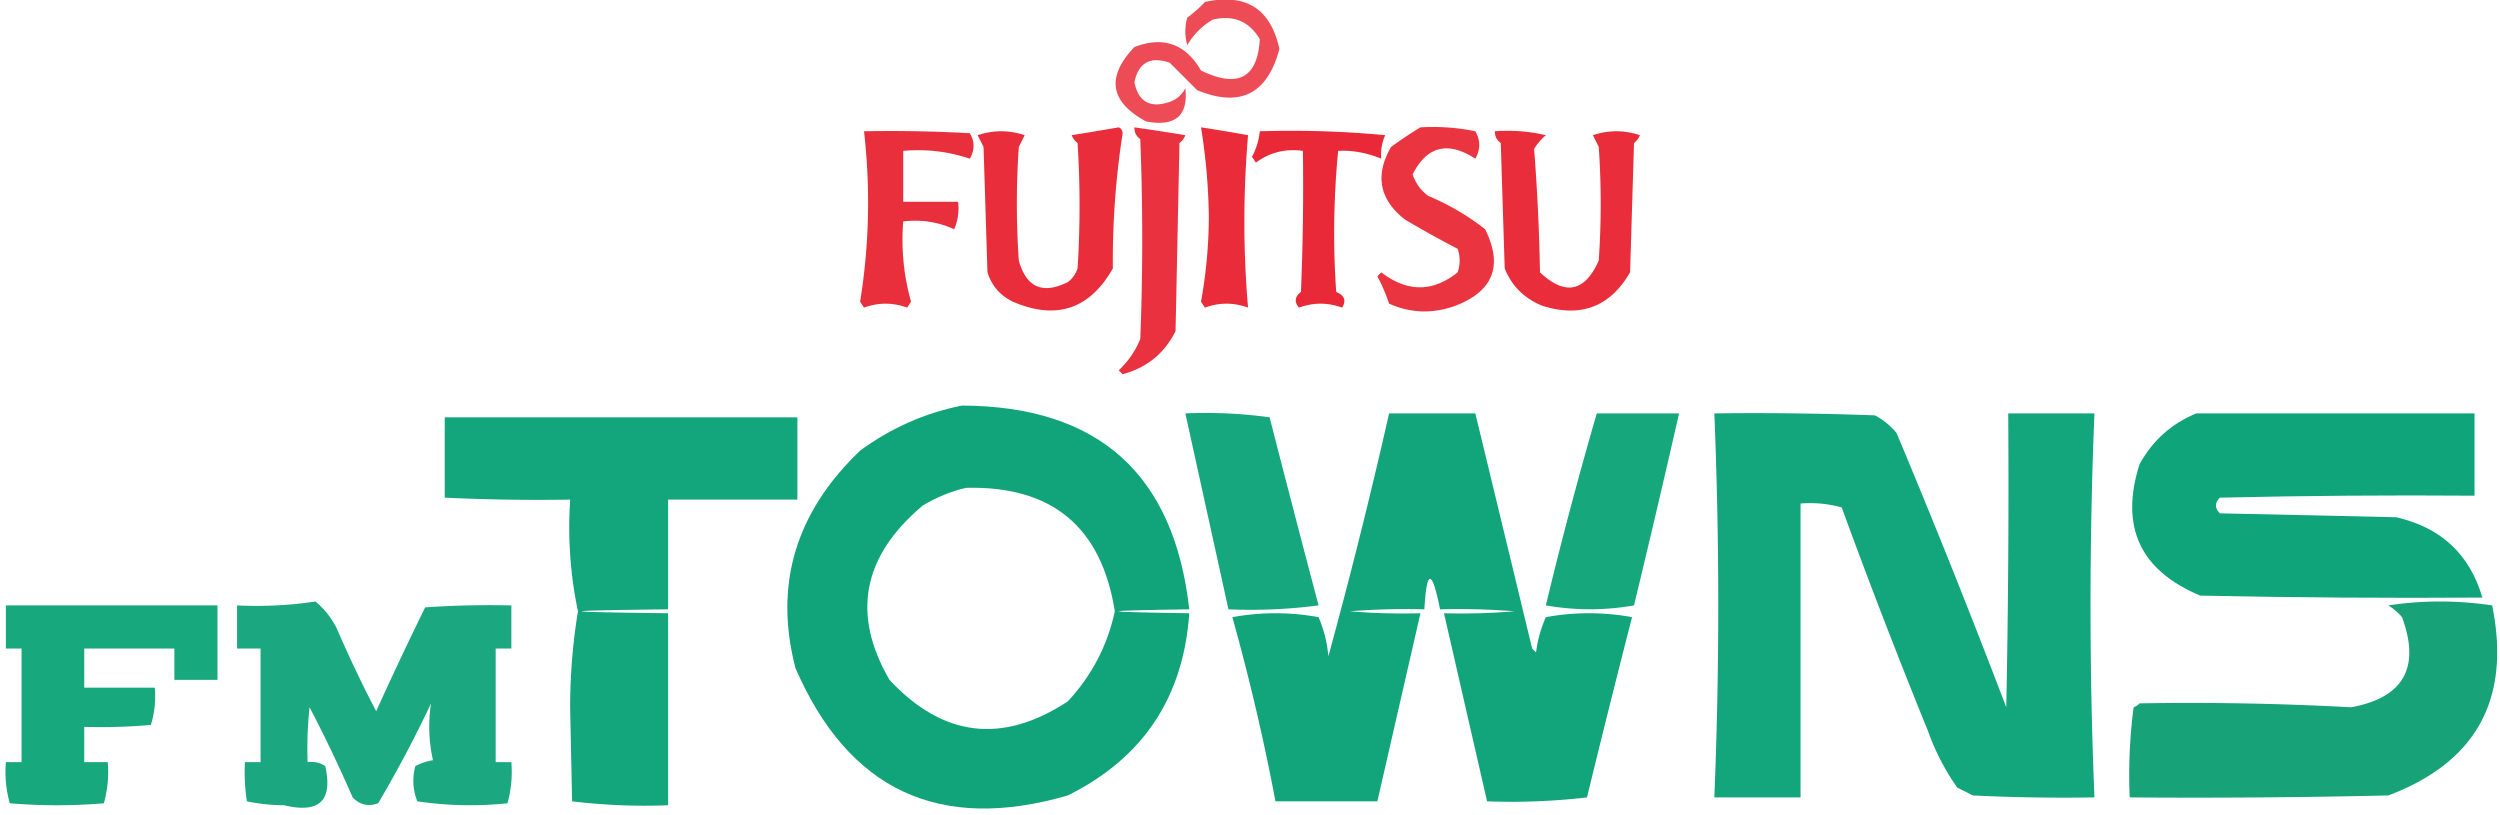 <svg xmlns="http://www.w3.org/2000/svg" width="638" height="208" style="shape-rendering:geometricPrecision;text-rendering:geometricPrecision;image-rendering:optimizeQuality;fill-rule:evenodd;clip-rule:evenodd">
    <path style="opacity:.706" fill="#e50212" d="M307.5.5c10.454-2.283 16.787 1.717 19 12-3.05 11.525-10.05 15.025-21 10.5l-7-7c-4.958-1.69-7.958-.023-9 5 1.042 5.023 4.042 6.69 9 5 1.803-.637 3.136-1.803 4-3.5.765 7.05-2.568 9.883-10 8.5-9.268-5.01-10.268-11.344-3-19 7.358-2.822 13.024-.822 17 6 9.44 4.567 14.44 1.9 15-8-2.702-4.572-6.702-6.24-12-5-2.719 1.597-4.886 3.763-6.5 6.5a12.494 12.494 0 0 1 0-7 32.578 32.578 0 0 0 4.5-4Z"/>
    <path style="opacity:.803" fill="#e50312" d="M362.5 32.5c4.733-.277 9.4.056 14 1 1.333 2.333 1.333 4.667 0 7-7-4.547-12.333-3.214-16 4 .753 2.253 2.086 4.087 4 5.5a63.303 63.303 0 0 1 14.5 8.5c4.617 9.263 2.117 15.763-7.5 19.5-5.791 2.12-11.457 1.953-17-.5a45.773 45.773 0 0 0-3-7l1-1c6.627 5.093 13.127 5.093 19.5 0 .667-2 .667-4 0-6a264.738 264.738 0 0 1-13.5-7.5c-6.496-5.126-7.663-11.292-3.5-18.5a100.844 100.844 0 0 1 7.5-5Z"/>
    <path style="opacity:.821" fill="#e50312" d="M220.5 33.5c9.006-.166 18.006 0 27 .5 1.269 2.139 1.269 4.305 0 6.5-5.475-1.846-11.142-2.513-17-2v13h14a13.115 13.115 0 0 1-1 7c-4.057-1.86-8.391-2.526-13-2-.543 7.008.124 13.841 2 20.5l-1 1.5c-3.667-1.333-7.333-1.333-11 0l-1-1.5c2.329-14.409 2.663-28.909 1-43.5Z"/>
    <path style="opacity:.828" fill="#e50212" d="M285.5 32.5c.597.235.93.735 1 1.5a212.656 212.656 0 0 0-2.5 34.5c-5.923 10.419-14.423 13.252-25.5 8.5-3.256-1.587-5.423-4.087-6.5-7.5l-1-32-1.5-3c4-1.333 8-1.333 12 0l-1.5 3a210.395 210.395 0 0 0 0 29c1.915 6.853 6.081 8.686 12.5 5.5a6.977 6.977 0 0 0 2.5-3.5 256.122 256.122 0 0 0 0-32 4.458 4.458 0 0 1-1.5-2 1035.16 1035.16 0 0 0 12-2Z"/>
    <path style="opacity:.807" fill="#e50112" d="M289.5 32.5a596.48 596.48 0 0 1 13 2 4.458 4.458 0 0 1-1.5 2l-1 48c-2.816 5.667-7.316 9.334-13.5 11l-1-1a22.205 22.205 0 0 0 5.5-8c.667-17 .667-34 0-51-1.039-.744-1.539-1.744-1.5-3Z"/>
    <path style="opacity:.83" fill="#e50112" d="M306.5 32.5c3.959.606 7.959 1.273 12 2-1.25 14.835-1.25 29.501 0 44-3.667-1.333-7.333-1.333-11 0l-1-1.5a124.998 124.998 0 0 0 2-21.5 155.47 155.47 0 0 0-2-23Z"/>
    <path style="opacity:.839" fill="#e50112" d="M321.5 33.5a256.885 256.885 0 0 1 32 1 11.987 11.987 0 0 0-1 6c-3.694-1.519-7.36-2.186-11-2a216.504 216.504 0 0 0-.5 36c2.127.897 2.627 2.23 1.5 4-3.667-1.333-7.333-1.333-11 0-1.245-1.455-1.078-2.789.5-4 .5-11.995.667-23.995.5-36-4.46-.615-8.46.385-12 3l-1-1.5a16.993 16.993 0 0 0 2-6.5Z"/>
    <path style="opacity:.824" fill="#e50012" d="M381.5 33.5a43.123 43.123 0 0 1 13 1 14.984 14.984 0 0 0-3 3.5 511.25 511.25 0 0 1 1.5 31.5c6.416 6.036 11.416 5.036 15-3 .667-9.667.667-19.333 0-29l-1.5-3c4-1.333 8-1.333 12 0a4.458 4.458 0 0 1-1.5 2l-1 33c-5.121 8.832-12.621 11.665-22.5 8.5-4.554-1.887-7.721-5.054-9.5-9.5l-1-32c-1.039-.744-1.539-1.744-1.5-3Z"/>
    <path style="opacity:.931" fill="#019e71" d="M245.5 103.5c34.809.146 54.143 17.479 58 52-24 .333-24 .667 0 1-1.482 21.481-11.816 36.981-31 46.5-32.79 9.52-55.957-1.314-69.5-32.5-5.516-21.213-.016-39.713 16.5-55.5 7.908-5.793 16.575-9.626 26-11.5Zm1 21c21.924-.57 34.591 9.93 38 31.5-1.85 8.697-5.85 16.364-12 23-16.718 10.964-31.885 9.13-45.5-5.5-9.737-16.731-6.904-31.564 8.5-44.5 3.553-2.121 7.22-3.621 11-4.5Z"/>
    <path style="opacity:.91" fill="#009e71" d="M302.5 105.5c7.255-.313 14.421.02 21.5 1a6161.32 6161.32 0 0 0 12.5 48 133.155 133.155 0 0 1-23 1c-3.663-16.659-7.33-33.326-11-50Z"/>
    <path style="opacity:.927" fill="#009e71" d="M354.5 105.5h22a67628.64 67628.64 0 0 1 14.5 60l1 1a31.827 31.827 0 0 1 2.5-9 61.015 61.015 0 0 1 22 0 3597.156 3597.156 0 0 0-11.5 46 166.506 166.506 0 0 1-25.5 1l-11-48c6.009.166 12.009-.001 18-.5-6.325-.5-12.658-.666-19-.5-2.072-10.381-3.405-10.381-4 0-6.342-.166-12.675 0-19 .5 5.991.499 11.991.666 18 .5l-11 48h-26c-2.928-15.537-6.595-31.204-11-47a61.015 61.015 0 0 1 22 0 32.357 32.357 0 0 1 2.5 10 1436.898 1436.898 0 0 0 15.5-62Z"/>
    <path style="opacity:.911" fill="#009f71" d="M407.5 105.5h21a3967.43 3967.43 0 0 1-11.5 49c-7.442 1.313-14.942 1.313-22.5 0 3.958-16.466 8.291-32.8 13-49Z"/>
    <path style="opacity:.925" fill="#009e71" d="M437.5 105.5a840.27 840.27 0 0 1 41 .5 18.778 18.778 0 0 1 5.5 4.5 2280.683 2280.683 0 0 1 28 70c.5-24.998.667-49.998.5-75h22a1201.3 1201.3 0 0 0 0 98c-10.339.166-20.672 0-31-.5l-4-2a59.83 59.83 0 0 1-7.5-14.5 1724.301 1724.301 0 0 1-22-57c-3.394-.956-6.894-1.289-10.5-1v75h-22a1201.3 1201.3 0 0 0 0-98Z"/>
    <path style="opacity:.938" fill="#009f71" d="M560.5 105.5h71v21c-21.669-.167-43.336 0-65 .5-1.333 1.333-1.333 2.667 0 4l45 1c11.441 2.613 18.774 9.446 22 20.5-24.002.167-48.002 0-72-.5-15.366-6.429-20.533-17.595-15.5-33.5 3.329-6.07 8.162-10.404 14.5-13Z"/>
    <path style="opacity:.925" fill="#009e71" d="M113.5 106.5h90v21h-33v28c-29.333.333-29.333.667 0 1v49a153.949 153.949 0 0 1-24.5-1l-.5-24c.016-8.4.683-16.566 2-24.5-1.957-9.237-2.624-18.737-2-28.5-10.672.167-21.339 0-32-.5-.013-6.893-.013-13.726 0-20.5Z"/>
    <path style="opacity:.949" fill="#0b9d71" d="M609.5 154.5c8.735-1.328 17.568-1.328 26.5 0 4.834 23.844-4 40.011-26.5 48.5-21.997.5-43.997.667-66 .5a133.155 133.155 0 0 1 1-23 3.647 3.647 0 0 0 1.5-1 755.797 755.797 0 0 1 54 1c13.398-2.457 17.731-10.123 13-23a14.698 14.698 0 0 0-3.5-3Z"/>
    <path style="opacity:.906" fill="#009f71" d="M1.5 154.5h54v19h-11v-8h-23v10h18c.284 3.277-.05 6.443-1 9.5a145.05 145.05 0 0 1-17 .5v9h6c.29 3.606-.044 7.106-1 10.5-8 .667-16 .667-24 0-.956-3.394-1.29-6.894-1-10.5h4v-29h-4v-11Z"/>
    <path style="opacity:.891" fill="#009e71" d="M80.5 153.5c2.296 1.901 4.129 4.234 5.5 7a303.631 303.631 0 0 0 10 21 975.188 975.188 0 0 1 12.5-26.5 242.43 242.43 0 0 1 22-.5v11h-4v29h4c.289 3.606-.044 7.106-1 10.5-7.716.8-15.383.633-23-.5-1.155-2.946-1.321-5.946-.5-9a15.256 15.256 0 0 1 4.5-1.5 38.718 38.718 0 0 1-.5-14.5A308.997 308.997 0 0 1 96.5 205c-2.525.896-4.692.396-6.5-1.5a363.118 363.118 0 0 0-11-23 98.432 98.432 0 0 0-.5 14c1.644-.214 3.144.12 4.5 1 1.994 8.837-1.506 12.171-10.5 10a47.682 47.682 0 0 1-9.5-1 50.442 50.442 0 0 1-.5-10h4v-29h-6v-11c6.854.324 13.521-.009 20-1Z"/>
</svg>
